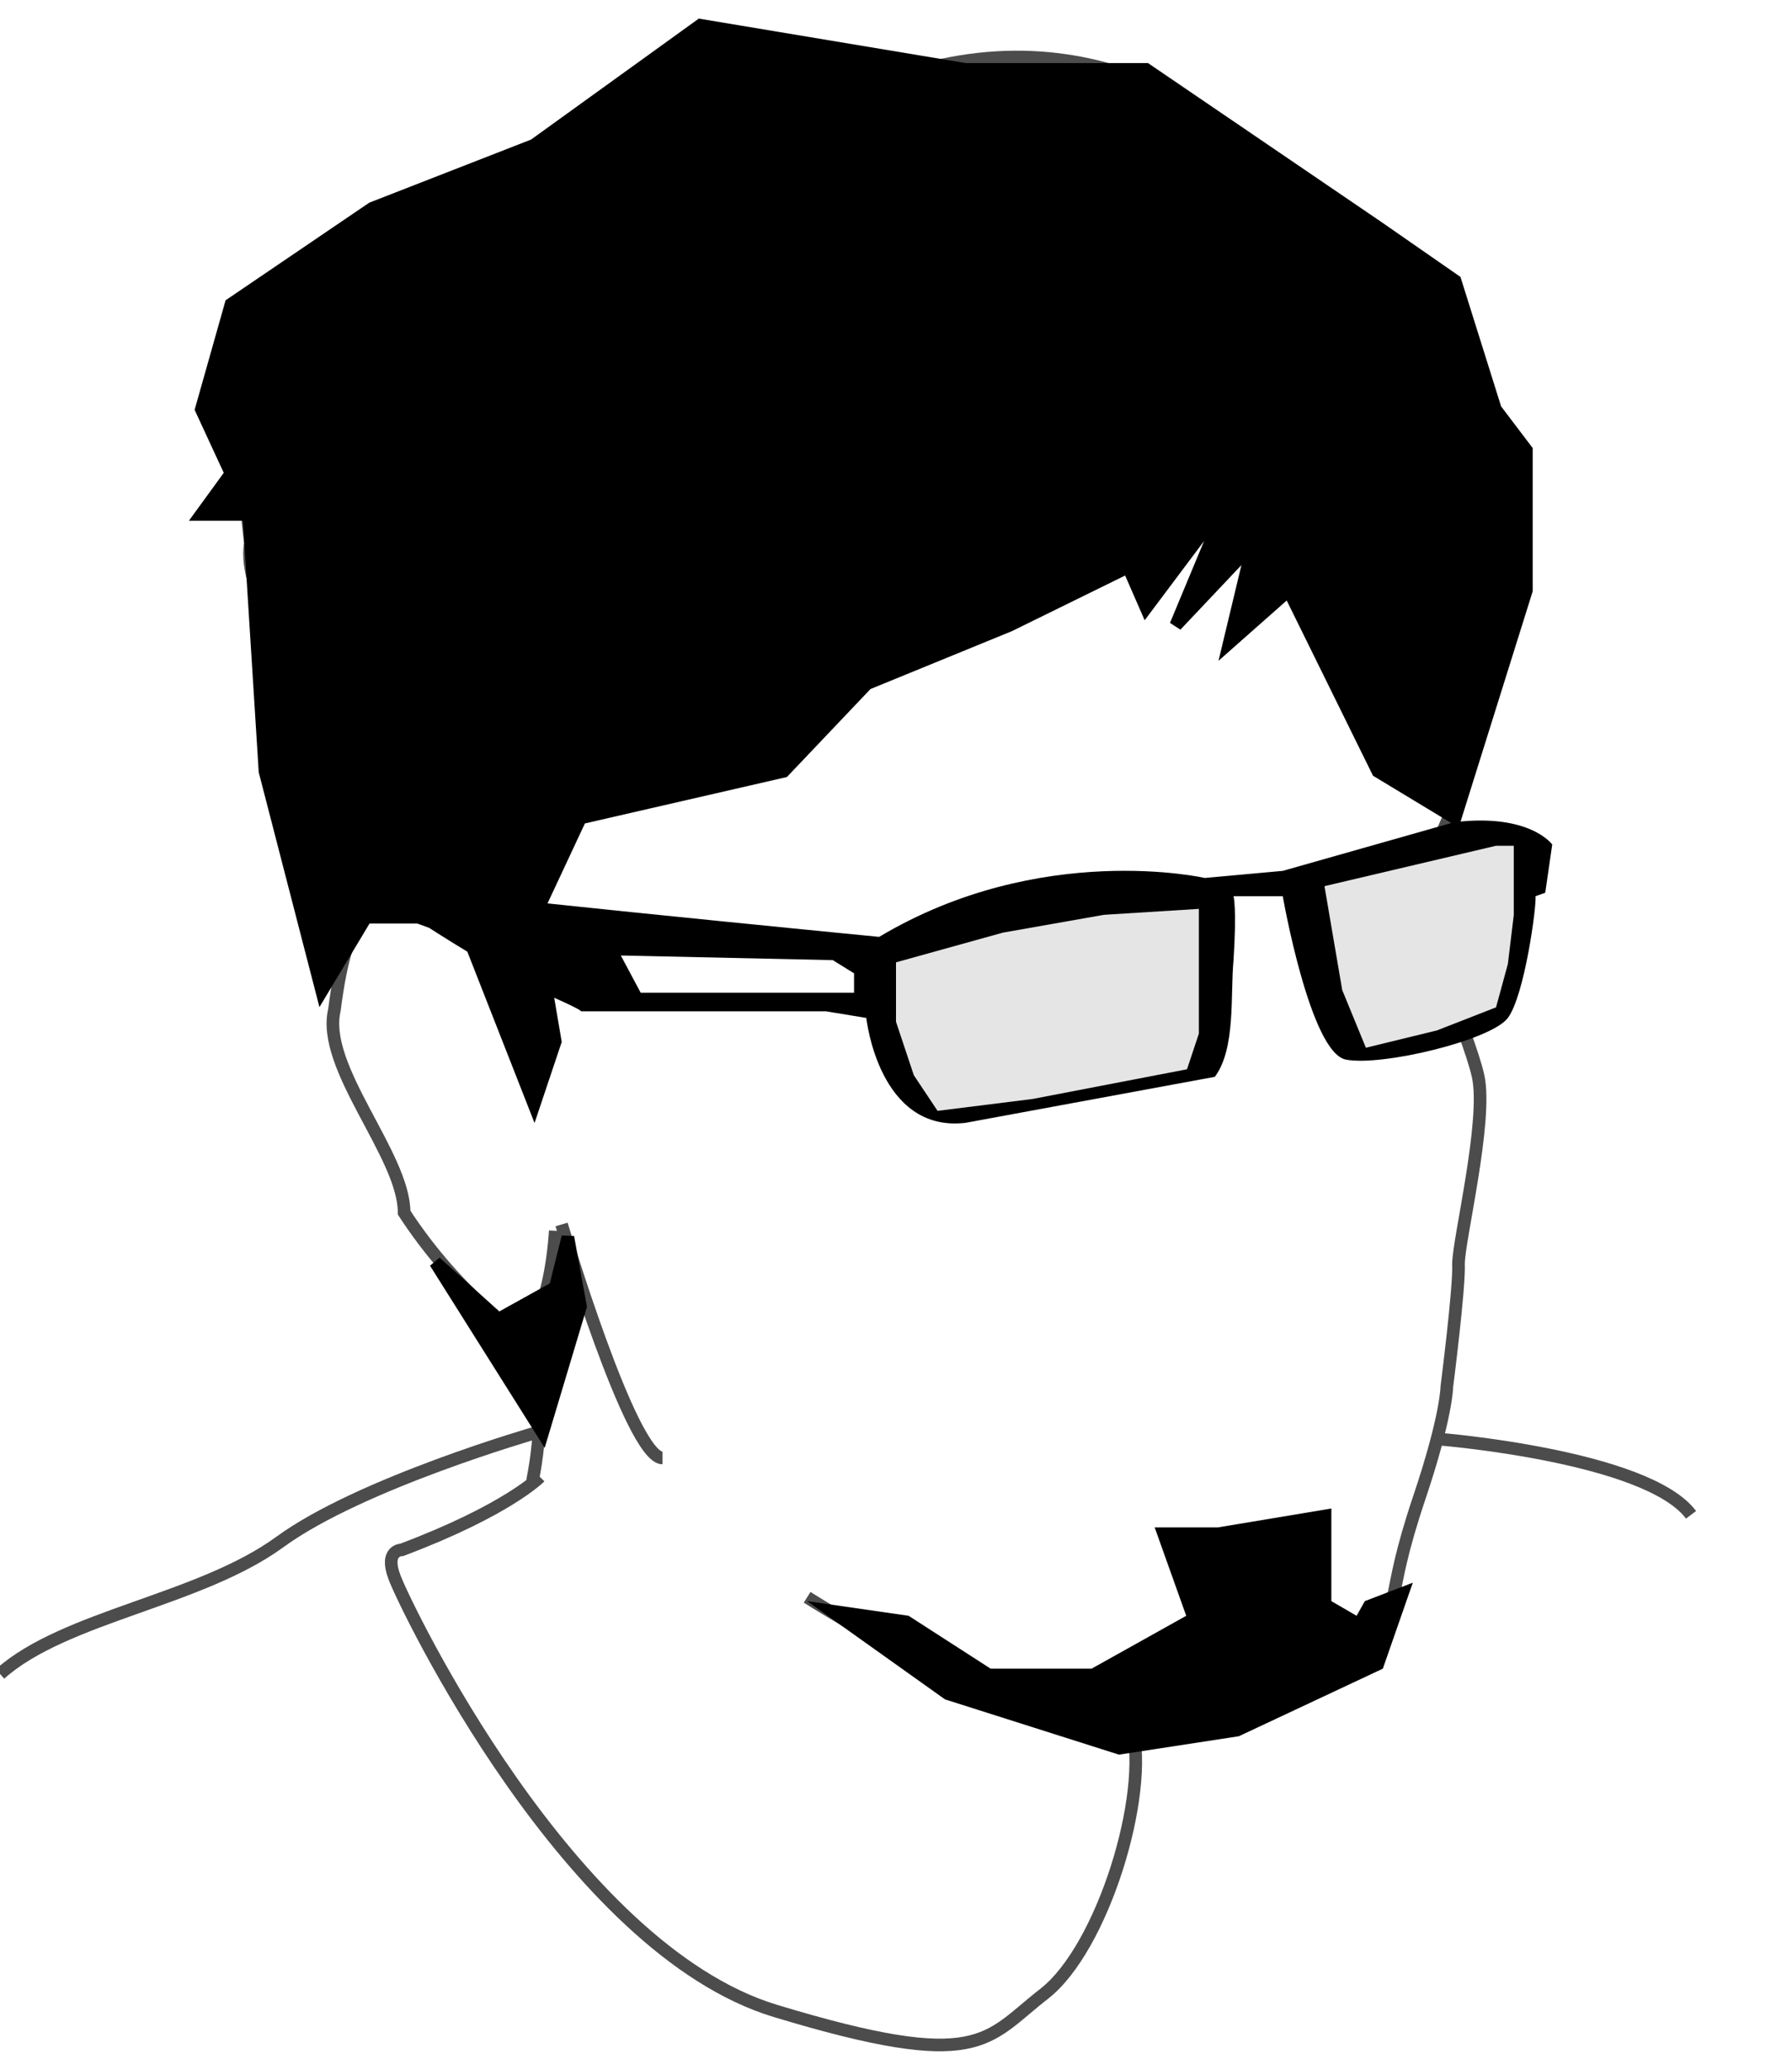 <svg width="142" height="164" viewBox="0 0 142 164" fill="none" xmlns="http://www.w3.org/2000/svg">
<g clip-path="url(#clip0)">
<g opacity="0.7">
<path d="M44 97.5C44 97.5 43.457 108.246 39.422 104.485C36.564 102.033 34.043 99.172 32.025 96.065C32.026 91.5 25.408 84.578 26.501 80C27.611 71.269 29.42 72.49 32.025 72C34.631 71.427 37 74.5 37 74.5" stroke="black"/>
<path d="M44.5 97C44.5 97 50 115.5 52.5 115.5" stroke="black"/>
<path d="M42.195 105.957C42.952 109.717 42.952 113.56 42.195 117.32" stroke="black"/>
<path d="M42.783 117C42.783 117 40.213 119.625 31.841 122.775C31.841 122.775 30.432 122.775 31.261 124.95C32.09 127.2 45.104 154.349 61.433 159.299C77.762 164.249 78.094 161.549 82.736 157.949C87.377 154.349 91.107 142.124 89.698 136.799" stroke="black"/>
<path d="M63.957 126.536C63.957 126.536 78.862 135.972 87.016 137.198C95.015 139.98 107.168 132.035 107.924 131.054C111.486 126.436 109.497 127.463 112.463 118.655C114.649 112.165 114.649 109.847 114.649 109.847C114.649 109.847 115.657 101.992 115.573 100.112C115.573 98.232 117.889 88.793 117.133 85.278C116.376 81.763 111.707 71.623 112.463 69.743C113.304 67.862 116.582 61.977 115.573 60.423C114.48 58.952 108.008 45.79 108.176 44.237C108.26 42.357 108.092 40.395 107.84 38.515C107.672 37.534 108.429 35.572 109.353 36.389C109.353 36.389 108.344 34.346 107.84 34.591C107.336 34.836 107.672 32.792 108.765 32.792C108.765 32.792 107.672 28.868 106.916 28.296C107.588 28.214 108.176 28.296 108.765 28.623C108.765 28.623 106.579 24.209 104.73 22.901C102.965 21.674 106.615 16.207 103.001 14C99.303 11.793 88.48 0.523 71.501 6C71.501 6 46.985 14.154 34.714 29.522C34.714 29.522 25.131 32.874 23.871 33.446V34.918C23.871 34.918 21.769 35.735 21.097 36.144C21.433 36.88 21.601 37.697 21.685 38.515C20.929 38.923 20.172 39.414 19.5 39.986L19.836 43.011C19.164 47.262 24.039 52.749 23.871 57C23.955 61.169 29.5 71.5 29.5 71.5C29.5 71.5 36.168 71.783 36 73.5" stroke="black"/>
<path d="M42.531 113.479C42.531 113.479 28.578 117.484 22.19 122.144C15.802 126.804 5.127 128.03 0 132.608" stroke="black"/>
<path d="M114 114C114 114 130.498 115.325 134 120" stroke="black"/>
</g>
<path d="M34 73.5C34 73.5 39.824 77.276 43 78.642C46.176 80.008 46.045 80.116 46.045 80.116H65.466L68.647 80.641C68.647 80.641 69.623 89.753 76.505 88.95L96.265 85.304C97.941 83.054 97.482 78.793 97.747 76.06C98.012 71.882 97.747 70.998 97.747 70.998H101.647C101.647 70.998 103.815 83.375 106.639 83.937C109.462 84.5 118.159 82.409 119.483 80.641C120.806 78.873 121.765 71.801 121.676 70.998L122.447 70.722L123 66.9C123 66.9 121.235 64.409 115.235 65.132L101.647 68.989L95.47 69.551C95.47 69.551 82.459 66.584 69.665 74.218C69.665 74.218 31.774 70.534 26 69.551L24 71.761C25.575 68.989 26.235 70.768 34 73.5ZM49.194 75.693L65.99 76.06L67.676 77.105V78.642H65.466H50.769L49.194 75.693Z" fill="black"/>
<path d="M25.498 78.5L28.998 72.662H36.498L42.321 87.5L43.998 82.5L42.321 72.662L45.998 64.8L62.097 61.1L68.689 54.163L79.989 49.538L89.406 44.913L90.819 48.15L97.41 39.362L93.173 49.538L99.294 43.062L97.41 50.925L102.119 46.763L109.182 61.1L115.303 64.8L120.953 46.763V35.663L118.498 32.425L115.303 22.25L109.182 18L90.819 5.5H76.498L55.498 2L42.321 11.5L29.498 16.5L18.307 24.1L15.953 32.425L18.307 37.513L15.953 40.75H19.72L20.998 61.1L25.498 78.5Z" fill="black"/>
<path d="M42.998 113.5L34.498 100L39.498 104.5L43.998 102L44.998 98L45.998 103.5L42.998 113.5Z" fill="black"/>
<path d="M25.498 78.5L28.998 72.662H36.498L42.321 87.5L43.998 82.5L42.321 72.662L45.998 64.8L62.097 61.1L68.689 54.163L79.989 49.538L89.406 44.913L90.819 48.15L97.41 39.362L93.173 49.538L99.294 43.062L97.41 50.925L102.119 46.763L109.182 61.1L115.303 64.8L120.953 46.763V35.663L118.498 32.425L115.303 22.25L109.182 18L90.819 5.5H76.498L55.498 2L42.321 11.5L29.498 16.5L18.307 24.1L15.953 32.425L18.307 37.513L15.953 40.75H19.72L20.998 61.1L25.498 78.5Z" stroke="black"/>
<path d="M42.998 113.5L34.498 100L39.498 104.5L43.998 102L44.998 98L45.998 103.5L42.998 113.5Z" stroke="black"/>
<path d="M71 80.941V76.235L79.471 73.882L87.471 72.471L95 72V81.882L94.059 84.706L81.823 87.059L74.294 88L72.412 85.177L71 80.941Z" fill="#E5E5E5"/>
<path d="M106.359 78.429L104.953 70.2L118.547 67H119.953V72.486L119.484 76.371L118.547 79.8L113.859 81.629L108.234 83L106.359 78.429Z" fill="#E5E5E5"/>
<path d="M93.998 128L91.498 121H96.498L105.498 119.5V126.838L107.498 128L108.151 126.838L111.953 125.378L109.577 132.189L98.171 137.541L88.666 139L74.884 134.622L63.953 126.838L71.998 128L78.498 132.189H84.389H86.498L93.998 128Z" fill="black"/>
</g>
<defs>
<clipPath id="clip0">
<rect width="142" height="164" fill="white"/>
</clipPath>
</defs>
</svg>

